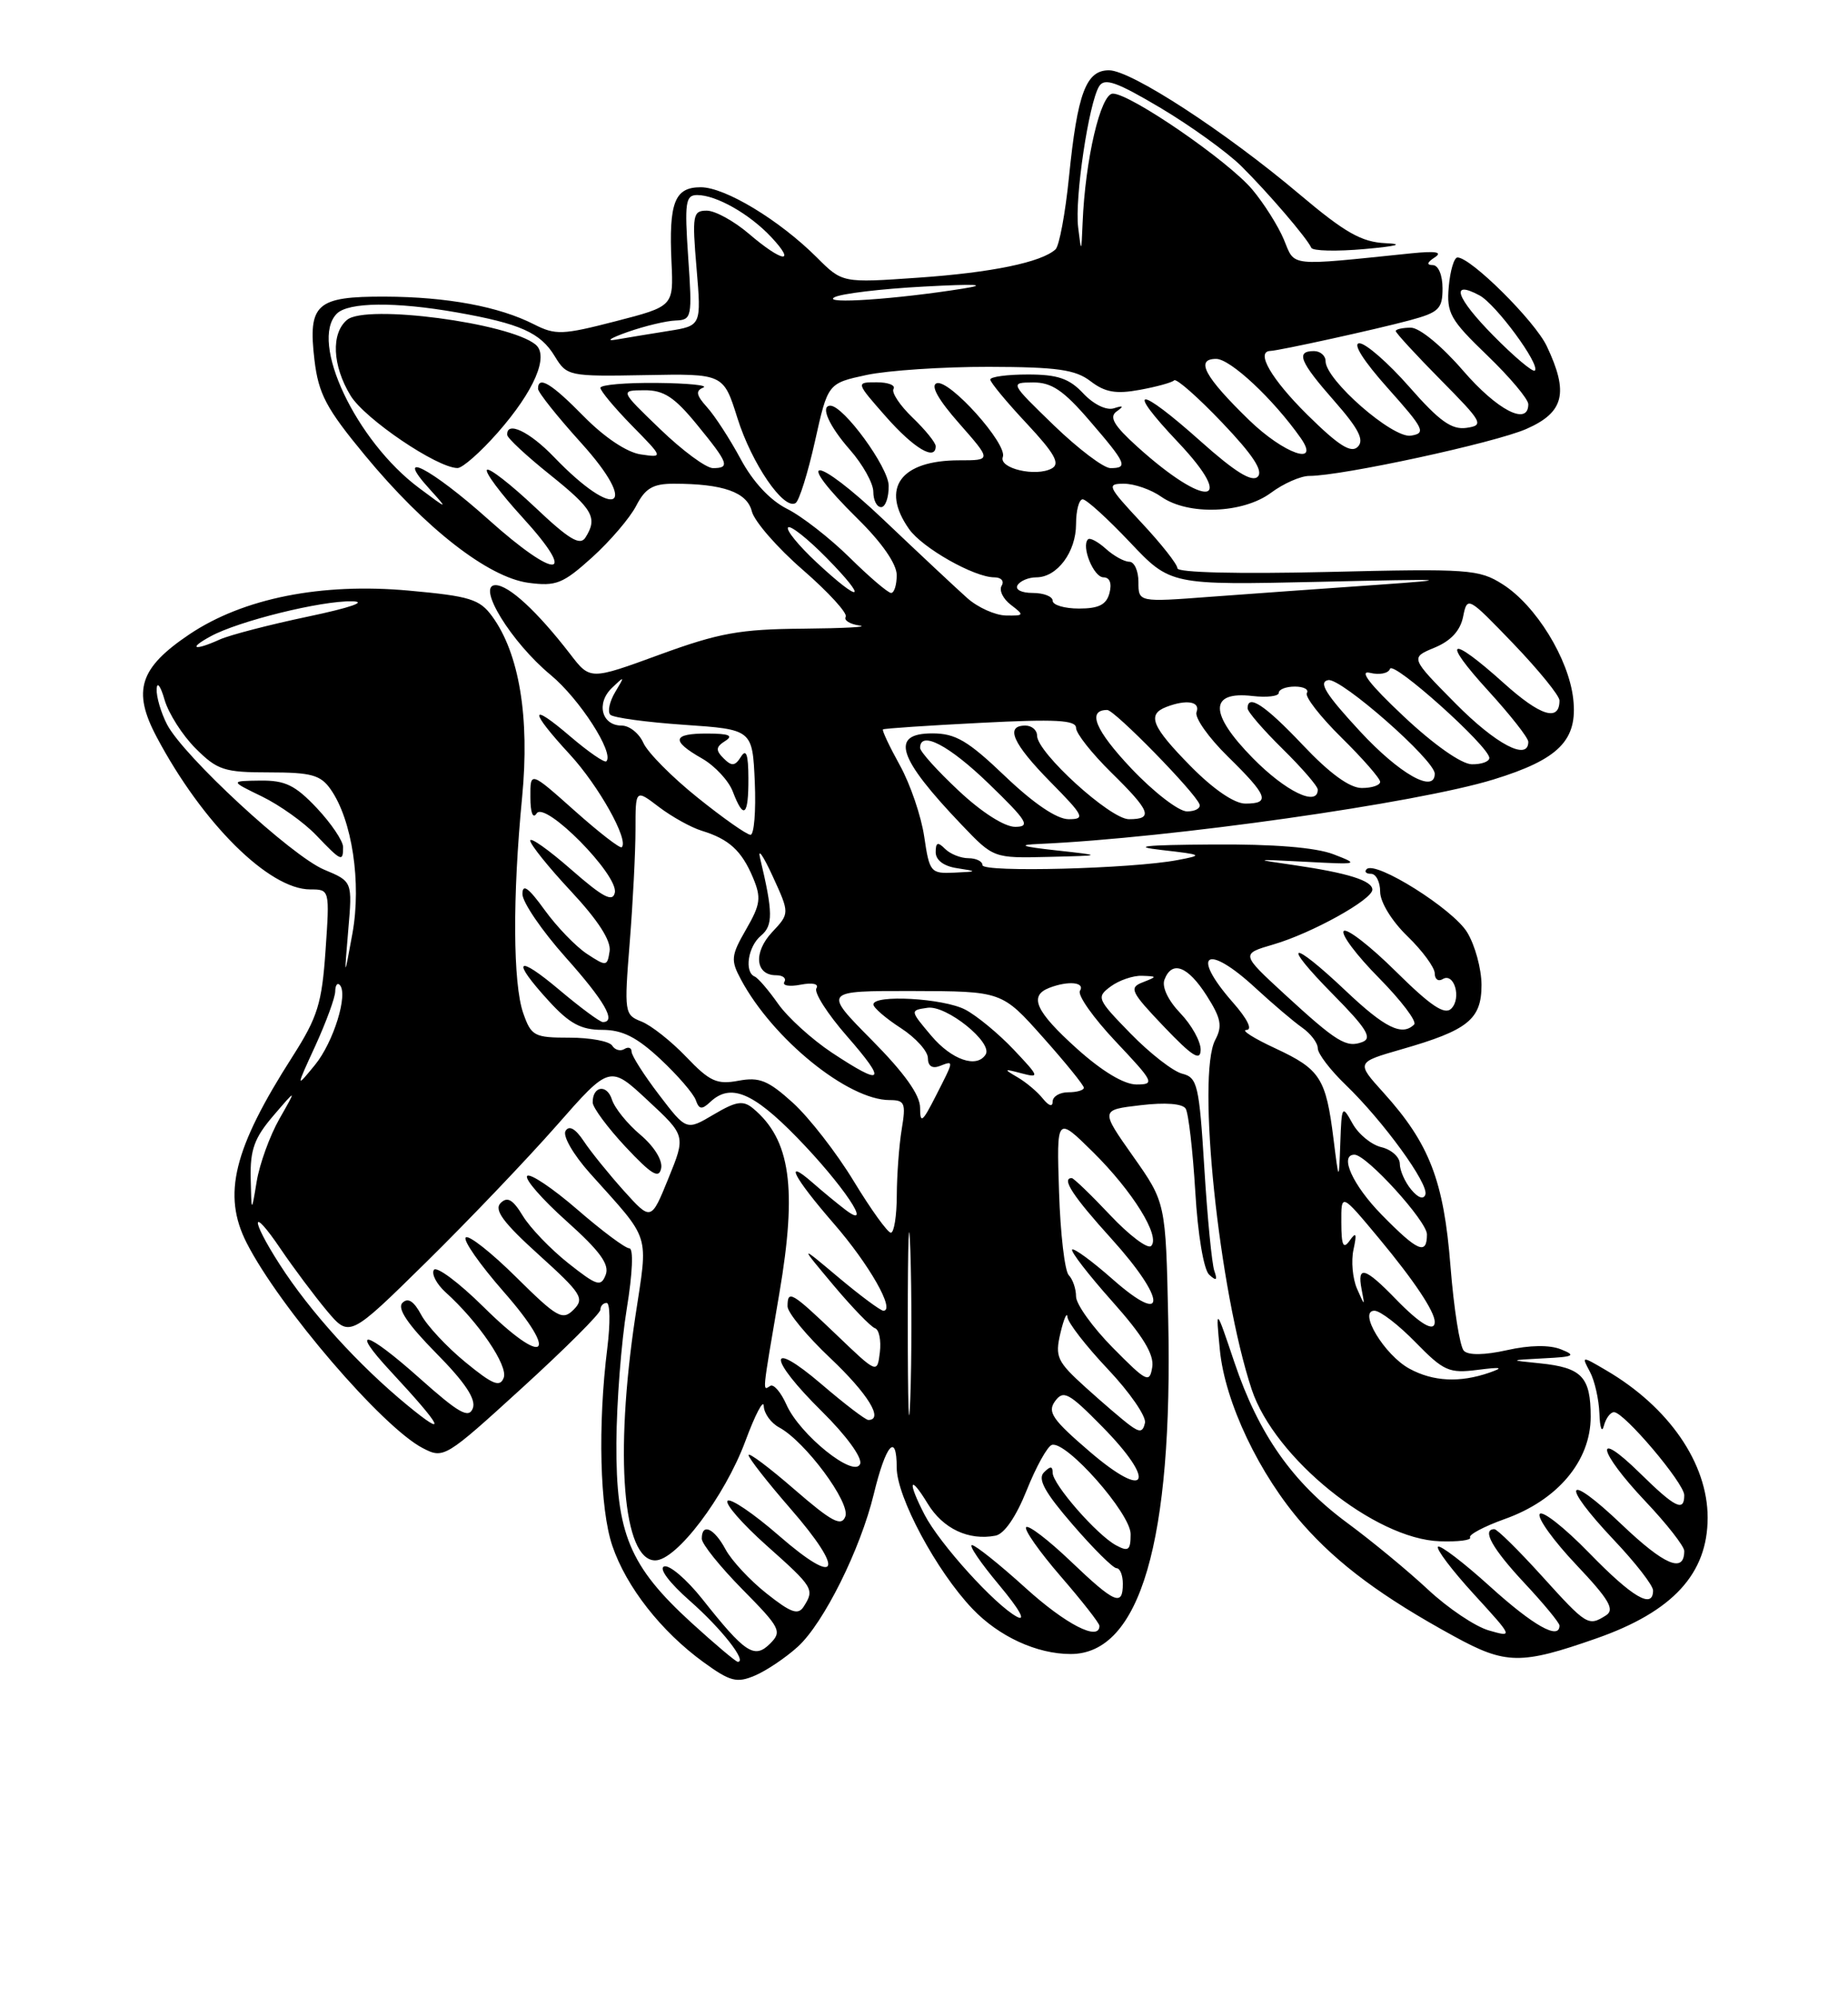 <?xml version="1.0" encoding="UTF-8" standalone="no"?>
<!DOCTYPE svg PUBLIC "-//W3C//DTD SVG 1.1//EN" "http://www.w3.org/Graphics/SVG/1.1/DTD/svg11.dtd" >
<svg xmlns="http://www.w3.org/2000/svg" xmlns:xlink="http://www.w3.org/1999/xlink" version="1.1" viewBox="0 0 237 256">
 <g >
 <path fill="currentColor"
d=" M 102.32 211.06 C 105.63 208.05 110.35 198.57 112.06 191.50 C 113.60 185.13 115.00 183.52 115.00 188.11 C 115.00 191.86 120.10 201.37 124.71 206.20 C 128.10 209.76 132.97 212.00 137.31 212.00 C 146.22 212.00 150.44 197.54 149.82 169.10 C 149.50 154.14 149.50 154.14 145.31 148.20 C 141.12 142.26 141.12 142.26 146.26 141.66 C 149.45 141.28 151.66 141.45 152.06 142.10 C 152.42 142.68 152.97 147.45 153.29 152.71 C 153.61 158.23 154.37 162.73 155.07 163.38 C 156.00 164.23 156.16 164.11 155.73 162.88 C 155.42 161.98 154.84 156.06 154.45 149.70 C 153.79 139.07 153.57 138.11 151.62 137.62 C 150.45 137.33 147.47 135.01 145.00 132.48 C 140.68 128.05 140.58 127.82 142.44 126.44 C 143.51 125.65 145.31 125.03 146.44 125.07 C 148.44 125.14 148.44 125.16 146.54 125.91 C 144.76 126.60 145.01 127.12 149.27 131.59 C 152.92 135.41 153.96 136.07 153.98 134.55 C 153.99 133.48 152.82 131.37 151.37 129.86 C 149.80 128.22 148.98 126.49 149.34 125.56 C 150.30 123.05 152.33 123.82 154.75 127.61 C 156.60 130.51 156.79 131.52 155.86 133.27 C 153.44 137.79 156.32 165.42 160.53 178.10 C 163.46 186.90 176.31 197.27 184.65 197.55 C 187.00 197.63 188.75 197.41 188.53 197.06 C 188.32 196.71 190.32 195.65 192.97 194.70 C 199.76 192.29 204.00 187.25 204.00 181.59 C 204.00 176.48 202.87 175.29 197.49 174.74 C 193.50 174.34 193.50 174.34 198.00 174.10 C 201.87 173.91 202.17 173.74 200.19 172.95 C 198.73 172.36 196.17 172.40 193.28 173.05 C 190.41 173.69 188.33 173.73 187.74 173.14 C 187.22 172.62 186.45 167.75 186.02 162.30 C 185.16 151.33 183.33 146.58 177.42 140.04 C 173.92 136.17 173.92 136.17 179.71 134.50 C 188.27 132.05 190.00 130.66 190.00 126.23 C 189.99 124.18 189.17 121.15 188.16 119.50 C 186.34 116.50 176.40 110.27 175.27 111.40 C 174.94 111.73 175.19 112.00 175.83 112.00 C 176.47 112.00 177.00 113.04 177.00 114.30 C 177.00 115.62 178.49 118.06 180.50 120.00 C 182.43 121.87 184.00 124.01 184.00 124.76 C 184.00 125.50 184.45 125.84 185.01 125.50 C 186.48 124.59 187.47 127.93 186.12 129.28 C 185.27 130.13 183.49 128.94 179.02 124.52 C 175.74 121.27 172.73 118.94 172.33 119.33 C 171.94 119.73 173.96 122.43 176.83 125.33 C 179.70 128.24 181.74 130.93 181.36 131.31 C 179.82 132.84 177.63 131.77 172.59 127.00 C 165.47 120.26 164.20 120.62 170.96 127.46 C 175.25 131.80 176.02 133.05 174.74 133.55 C 172.67 134.34 171.47 133.61 164.70 127.39 C 159.14 122.27 159.14 122.27 163.32 121.05 C 168.22 119.62 176.00 115.31 176.00 114.03 C 176.00 112.88 172.86 111.89 166.00 110.89 C 160.65 110.12 160.69 110.11 167.50 110.46 C 174.25 110.82 174.38 110.79 171.00 109.49 C 168.72 108.62 163.32 108.18 155.50 108.24 C 146.72 108.30 144.98 108.49 149.00 108.95 C 154.27 109.55 154.35 109.61 151.00 110.24 C 145.16 111.35 126.00 111.85 126.00 110.89 C 126.00 110.40 125.19 110.00 124.20 110.00 C 123.21 110.00 121.86 109.46 121.20 108.80 C 120.27 107.87 120.00 107.96 120.00 109.23 C 120.00 110.25 121.04 111.03 122.75 111.28 C 125.40 111.69 125.39 111.71 122.36 111.85 C 119.36 111.99 119.20 111.80 118.53 107.25 C 118.15 104.64 116.75 100.52 115.41 98.10 C 114.07 95.68 113.09 93.60 113.24 93.49 C 113.38 93.37 119.01 92.99 125.75 92.65 C 135.38 92.15 138.00 92.29 138.00 93.30 C 138.00 94.01 140.03 96.57 142.50 99.00 C 147.57 103.98 147.96 105.00 144.78 105.00 C 142.39 105.00 133.00 96.46 133.00 94.29 C 133.00 93.58 132.32 93.00 131.50 93.00 C 128.85 93.00 129.88 95.31 134.71 100.22 C 139.02 104.59 139.22 105.00 137.05 105.00 C 135.54 105.00 132.58 103.00 128.91 99.50 C 124.13 94.93 122.54 94.00 119.57 94.00 C 114.10 94.00 115.10 97.11 123.36 105.75 C 127.42 110.00 127.42 110.00 134.46 109.83 C 141.50 109.66 141.50 109.66 135.50 109.00 C 130.97 108.50 130.43 108.29 133.28 108.17 C 150.08 107.42 181.74 102.93 191.53 99.91 C 199.93 97.33 202.36 94.87 201.76 89.57 C 201.18 84.42 196.97 77.59 192.71 74.89 C 189.69 72.97 188.35 72.87 170.25 73.31 C 158.78 73.58 151.00 73.39 151.00 72.84 C 151.00 72.33 148.91 69.68 146.36 66.96 C 142.04 62.33 141.89 62.00 144.14 62.00 C 145.47 62.00 147.63 62.75 148.93 63.67 C 152.37 66.08 159.39 65.83 162.99 63.17 C 164.60 61.97 166.81 61.00 167.91 61.00 C 172.10 61.00 191.70 56.76 195.75 54.98 C 200.60 52.85 201.21 50.36 198.37 44.37 C 196.84 41.14 188.64 33.00 186.92 33.00 C 186.48 33.00 185.98 34.69 185.80 36.75 C 185.50 40.14 185.98 40.98 190.74 45.56 C 193.63 48.34 196.00 51.16 196.00 51.81 C 196.00 54.64 192.03 52.59 187.63 47.50 C 184.91 44.35 182.05 42.00 180.94 42.00 C 179.87 42.00 179.00 42.20 179.00 42.43 C 179.00 42.67 181.59 45.48 184.75 48.68 C 190.16 54.15 190.36 54.51 188.07 54.84 C 186.17 55.11 184.59 53.98 180.74 49.59 C 178.04 46.52 175.16 44.00 174.34 44.00 C 173.43 44.00 174.86 46.26 177.98 49.75 C 182.66 54.99 182.92 55.53 180.93 55.84 C 178.59 56.20 170.00 48.70 170.00 46.29 C 170.00 45.58 169.32 45.00 168.50 45.00 C 166.13 45.00 166.70 46.38 171.14 51.42 C 174.25 54.96 174.99 56.41 174.13 57.27 C 173.27 58.13 171.66 57.11 167.66 53.16 C 163.05 48.60 160.98 45.04 162.92 44.98 C 164.02 44.95 176.55 42.20 180.77 41.06 C 184.53 40.05 185.00 39.60 185.00 36.96 C 185.00 35.27 184.47 33.99 183.75 33.98 C 182.92 33.97 183.00 33.64 184.00 32.99 C 185.05 32.31 184.16 32.15 181.00 32.47 C 165.00 34.11 166.12 34.23 164.65 30.70 C 163.91 28.94 162.09 26.06 160.60 24.29 C 157.49 20.60 144.97 12.00 142.72 12.00 C 141.15 12.00 139.17 20.45 138.84 28.58 C 138.68 32.44 138.67 32.44 138.27 29.14 C 137.81 25.40 139.63 13.22 140.96 11.06 C 141.65 9.94 143.22 10.50 148.85 13.84 C 152.71 16.14 157.36 19.49 159.19 21.29 C 162.64 24.71 167.60 30.49 168.17 31.76 C 168.35 32.17 171.43 32.24 175.00 31.92 C 179.17 31.55 180.14 31.28 177.69 31.17 C 174.62 31.03 172.50 29.83 166.69 24.93 C 157.18 16.90 145.06 9.01 142.23 9.01 C 139.28 9.00 138.18 11.92 137.09 22.72 C 136.62 27.37 135.84 31.53 135.37 31.96 C 133.56 33.62 127.17 34.94 117.77 35.59 C 108.03 36.27 108.03 36.27 104.77 33.01 C 99.97 28.22 93.00 24.00 89.87 24.00 C 86.52 24.00 85.76 25.94 86.12 33.64 C 86.38 39.26 86.38 39.26 78.94 41.18 C 72.16 42.93 71.24 42.97 68.50 41.58 C 64.01 39.29 57.34 38.05 49.37 38.02 C 40.55 37.99 39.48 38.95 40.33 46.15 C 40.85 50.49 41.82 52.34 46.82 58.38 C 54.54 67.72 62.61 74.00 67.77 74.70 C 71.32 75.17 72.19 74.82 75.94 71.44 C 78.24 69.36 80.79 66.38 81.59 64.83 C 82.75 62.58 83.74 62.00 86.40 62.00 C 92.74 62.00 95.80 63.08 96.42 65.54 C 96.74 66.82 99.69 70.21 102.98 73.06 C 106.27 75.92 108.73 78.62 108.46 79.06 C 108.19 79.50 108.99 80.00 110.24 80.18 C 111.48 80.36 108.22 80.53 103.00 80.58 C 94.89 80.64 92.20 81.13 84.59 83.91 C 75.68 87.17 75.68 87.17 73.12 83.83 C 68.91 78.38 65.26 75.00 63.55 75.00 C 61.06 75.00 65.56 82.32 70.62 86.51 C 74.32 89.57 78.81 96.53 77.76 97.58 C 77.53 97.80 75.47 96.38 73.17 94.42 C 67.86 89.87 67.81 90.99 73.08 96.70 C 76.78 100.72 80.67 107.66 79.74 108.59 C 79.53 108.80 76.81 106.69 73.68 103.90 C 68.00 98.84 68.00 98.84 68.02 102.17 C 68.02 104.17 68.34 105.01 68.82 104.26 C 69.88 102.59 79.32 112.14 78.85 114.41 C 78.58 115.68 77.32 115.01 73.25 111.45 C 70.36 108.92 68.00 107.25 68.00 107.74 C 68.00 108.23 70.36 111.17 73.25 114.26 C 76.71 117.97 78.39 120.58 78.18 121.92 C 77.88 123.88 77.76 123.89 75.29 122.27 C 73.87 121.34 71.42 118.81 69.85 116.64 C 67.77 113.76 67.00 113.21 67.00 114.60 C 67.01 115.64 69.48 119.27 72.50 122.66 C 77.54 128.30 79.09 131.00 77.31 131.00 C 76.94 131.00 74.46 129.17 71.81 126.94 C 66.23 122.23 65.48 122.95 70.38 128.30 C 73.03 131.20 74.52 132.00 77.22 132.00 C 79.82 132.00 81.65 132.92 84.69 135.75 C 86.90 137.81 88.94 140.18 89.23 141.00 C 89.65 142.21 90.01 142.25 91.08 141.25 C 93.66 138.81 96.54 139.98 102.17 145.75 C 108.11 151.84 112.18 157.91 108.41 155.05 C 107.36 154.25 105.49 152.71 104.25 151.62 C 100.41 148.26 101.77 150.89 106.93 156.83 C 111.48 162.06 114.86 168.00 113.29 168.00 C 112.93 168.00 110.35 166.09 107.56 163.75 C 102.50 159.50 102.50 159.50 106.87 164.71 C 109.27 167.57 111.68 170.06 112.21 170.24 C 112.74 170.41 113.02 171.80 112.84 173.32 C 112.50 176.09 112.50 176.09 107.23 171.04 C 101.50 165.57 101.00 165.28 101.00 167.44 C 101.00 168.24 103.47 171.23 106.50 174.09 C 111.31 178.64 113.38 182.00 111.36 182.00 C 111.00 182.00 108.30 179.94 105.36 177.42 C 98.38 171.46 98.42 174.01 105.42 180.92 C 108.53 183.99 110.61 186.85 110.31 187.63 C 109.58 189.53 102.56 183.89 100.86 180.04 C 100.15 178.45 99.22 177.36 98.79 177.63 C 97.77 178.26 97.70 178.96 99.94 165.82 C 102.26 152.26 101.38 146.05 96.57 142.06 C 95.30 141.01 94.42 141.14 91.53 142.85 C 88.03 144.92 88.03 144.92 84.51 140.31 C 82.58 137.78 81.00 135.30 81.00 134.80 C 81.00 134.29 80.58 134.14 80.07 134.46 C 79.56 134.77 78.86 134.58 78.51 134.02 C 78.16 133.46 75.70 133.00 73.04 133.00 C 68.51 133.00 68.13 132.80 67.10 129.85 C 65.78 126.07 65.72 114.92 66.96 102.18 C 67.95 91.95 66.59 83.75 63.12 79.00 C 61.51 76.79 60.25 76.41 52.43 75.70 C 41.20 74.68 31.20 76.67 24.28 81.31 C 17.88 85.61 16.95 88.54 20.08 94.44 C 25.95 105.52 34.50 114.00 39.79 114.00 C 42.28 114.00 42.29 114.01 41.75 121.81 C 41.28 128.63 40.74 130.36 37.52 135.41 C 29.93 147.26 28.49 153.13 31.63 159.30 C 35.82 167.53 49.05 182.94 54.22 185.61 C 56.90 187.00 57.11 186.87 66.97 177.88 C 72.49 172.85 77.00 168.35 77.00 167.87 C 77.00 167.39 77.36 167.00 77.80 167.00 C 78.24 167.00 78.28 169.59 77.89 172.75 C 76.65 182.67 76.92 193.40 78.53 198.13 C 80.33 203.42 84.81 209.12 90.24 213.06 C 93.65 215.53 94.49 215.75 96.82 214.76 C 98.30 214.13 100.77 212.47 102.32 211.06 Z  M 204.73 210.00 C 214.53 206.57 219.00 201.71 219.00 194.52 C 219.00 187.55 214.03 180.34 205.99 175.64 C 202.82 173.78 202.81 173.78 203.90 175.82 C 204.51 176.95 205.05 179.36 205.12 181.18 C 205.18 183.01 205.44 183.71 205.69 182.75 C 205.94 181.79 206.53 181.00 206.99 181.00 C 208.29 181.00 216.00 190.11 216.00 191.64 C 216.00 193.84 214.83 193.25 210.29 188.79 C 204.30 182.92 204.90 185.96 211.00 192.41 C 213.75 195.31 216.00 198.19 216.00 198.79 C 216.00 201.70 213.46 200.62 207.99 195.41 C 200.74 188.50 200.00 190.00 207.00 197.41 C 209.75 200.31 212.00 203.21 212.00 203.85 C 212.00 206.30 209.37 204.76 203.82 199.06 C 200.64 195.79 197.78 193.54 197.46 194.06 C 197.14 194.57 199.25 197.50 202.15 200.56 C 206.38 205.03 207.12 206.31 205.96 207.05 C 203.69 208.48 203.50 208.36 197.74 202.00 C 194.75 198.70 192.01 196.00 191.65 196.00 C 189.99 196.00 191.38 198.49 195.50 202.90 C 197.97 205.54 200.00 208.00 200.00 208.35 C 200.00 210.26 196.66 208.38 191.13 203.38 C 187.71 200.28 184.69 197.98 184.42 198.25 C 184.14 198.52 186.21 201.26 189.01 204.32 C 194.07 209.85 194.08 209.88 190.95 208.98 C 189.21 208.49 185.70 206.13 183.15 203.75 C 180.59 201.36 175.94 197.52 172.80 195.21 C 165.77 190.03 161.41 183.83 158.30 174.59 C 155.91 167.50 155.91 167.50 156.44 172.99 C 157.08 179.72 161.51 189.03 167.09 195.37 C 171.61 200.50 177.29 204.71 186.50 209.74 C 193.11 213.36 195.05 213.39 204.73 210.00 Z  M 88.65 207.97 C 80.72 200.72 78.99 196.55 79.05 184.93 C 79.08 179.75 79.68 172.01 80.38 167.75 C 81.13 163.17 81.26 160.00 80.71 160.00 C 80.19 160.00 77.19 157.76 74.03 155.02 C 70.87 152.29 67.98 150.35 67.61 150.72 C 67.24 151.10 69.51 153.70 72.65 156.51 C 76.93 160.34 78.19 162.06 77.68 163.39 C 77.07 164.98 76.56 164.82 72.87 161.90 C 70.60 160.10 67.98 157.37 67.05 155.84 C 65.77 153.73 65.07 153.33 64.20 154.20 C 63.33 155.07 64.53 156.70 69.09 160.82 C 74.59 165.79 74.99 166.43 73.57 167.86 C 72.14 169.29 71.47 168.91 66.19 163.69 C 63.00 160.53 60.09 158.24 59.73 158.61 C 59.36 158.97 61.55 162.09 64.58 165.55 C 71.86 173.84 69.92 175.34 62.02 167.52 C 58.84 164.38 55.97 162.24 55.64 162.77 C 55.32 163.30 55.99 164.58 57.13 165.62 C 61.37 169.44 65.19 175.06 64.60 176.59 C 64.12 177.85 63.19 177.47 59.69 174.60 C 57.32 172.66 54.76 169.92 54.01 168.51 C 53.07 166.76 52.32 166.28 51.61 166.99 C 50.91 167.69 52.27 169.72 55.93 173.43 C 59.65 177.19 61.08 179.35 60.64 180.50 C 60.12 181.86 58.86 181.15 53.79 176.63 C 46.89 170.48 44.72 169.98 50.10 175.77 C 56.77 182.95 57.51 184.44 52.26 180.13 C 45.98 174.97 39.75 168.11 35.86 162.05 C 32.06 156.14 32.18 154.44 35.99 160.08 C 37.64 162.51 40.30 166.06 41.90 167.98 C 44.82 171.45 44.82 171.45 54.66 161.77 C 60.07 156.45 67.58 148.58 71.35 144.30 C 78.20 136.50 78.20 136.50 83.07 141.04 C 87.95 145.57 87.95 145.57 85.72 151.04 C 83.50 156.50 83.50 156.50 80.00 152.62 C 78.08 150.48 75.77 147.63 74.87 146.27 C 73.80 144.66 72.99 144.20 72.53 144.95 C 72.14 145.59 73.51 147.97 75.66 150.38 C 83.58 159.22 83.13 157.81 81.48 168.74 C 78.79 186.59 79.89 200.00 84.03 200.00 C 86.76 200.00 92.94 191.83 95.58 184.74 C 96.85 181.31 97.92 179.27 97.95 180.21 C 97.98 181.16 98.87 182.39 99.93 182.96 C 103.26 184.75 109.09 192.60 108.41 194.38 C 107.90 195.70 106.68 195.06 101.89 190.91 C 98.65 188.10 96.00 186.11 96.00 186.50 C 96.00 186.88 98.41 189.96 101.36 193.35 C 108.46 201.50 107.61 203.54 99.91 196.84 C 96.65 194.00 93.68 191.99 93.31 192.36 C 92.94 192.73 95.19 195.31 98.32 198.10 C 104.33 203.45 104.48 203.70 103.08 205.91 C 102.36 207.05 101.45 206.73 98.31 204.24 C 96.18 202.56 93.81 200.01 93.05 198.59 C 91.59 195.87 90.00 195.15 90.00 197.22 C 90.00 197.89 92.35 200.81 95.22 203.72 C 100.08 208.64 100.32 209.11 98.77 210.66 C 96.75 212.68 95.57 211.90 90.05 204.93 C 88.05 202.42 85.86 200.55 85.18 200.77 C 84.45 201.02 85.82 202.85 88.49 205.20 C 92.53 208.75 95.86 213.00 94.62 213.00 C 94.37 213.00 91.68 210.73 88.65 207.97 Z  M 82.13 145.45 C 80.47 144.06 78.83 142.03 78.48 140.94 C 77.84 138.91 75.99 139.19 76.01 141.31 C 76.02 141.96 77.92 144.53 80.23 147.00 C 83.56 150.55 84.51 151.13 84.79 149.75 C 85.00 148.72 83.89 146.94 82.13 145.45 Z  M 131.50 203.51 C 128.20 200.52 125.12 198.06 124.66 198.04 C 124.19 198.02 125.76 200.32 128.13 203.15 C 130.73 206.26 131.64 207.88 130.41 207.22 C 127.61 205.72 120.51 197.88 118.58 194.16 C 116.35 189.85 116.62 188.86 118.97 192.72 C 120.93 195.94 124.22 197.49 127.67 196.83 C 128.80 196.61 130.31 194.41 131.67 191.01 C 132.87 188.01 134.32 185.39 134.89 185.20 C 136.71 184.60 145.00 193.97 145.00 196.63 C 145.00 198.70 144.72 198.92 143.14 198.07 C 140.69 196.76 135.00 190.25 135.00 188.77 C 135.00 187.90 134.71 187.89 133.88 188.72 C 133.04 189.56 134.00 191.30 137.57 195.42 C 140.22 198.49 142.75 201.00 143.19 201.00 C 143.64 201.00 144.00 201.90 144.00 203.00 C 144.00 205.96 142.97 205.51 137.29 200.09 C 134.46 197.39 131.90 195.43 131.60 195.74 C 131.30 196.04 133.29 198.87 136.02 202.03 C 138.76 205.19 141.00 208.05 141.00 208.39 C 141.00 210.42 136.68 208.21 131.50 203.51 Z  M 139.80 186.10 C 134.96 181.95 134.29 180.99 135.31 179.59 C 136.38 178.13 137.07 178.50 141.35 182.85 C 148.38 189.98 147.21 192.44 139.80 186.10 Z  M 116.42 169.50 C 116.42 159.05 116.57 154.91 116.75 160.30 C 116.93 165.69 116.93 174.24 116.74 179.30 C 116.56 184.36 116.42 179.95 116.42 169.50 Z  M 144.89 182.67 C 144.00 182.02 141.46 179.84 139.24 177.84 C 135.55 174.50 135.28 173.92 136.00 170.85 C 136.44 169.01 136.84 168.09 136.90 168.81 C 136.95 169.53 139.29 172.54 142.09 175.50 C 144.88 178.45 147.02 181.55 146.84 182.37 C 146.57 183.57 146.18 183.63 144.89 182.67 Z  M 142.70 172.73 C 140.12 170.11 138.00 167.16 138.00 166.18 C 138.00 165.20 137.58 163.97 137.07 163.45 C 136.55 162.93 135.99 158.13 135.82 152.78 C 135.50 143.06 135.50 143.06 140.16 147.65 C 145.26 152.69 148.86 158.48 147.63 159.70 C 147.20 160.13 144.83 158.35 142.37 155.74 C 139.91 153.13 137.69 151.00 137.45 151.00 C 136.08 151.00 137.60 153.33 142.58 158.82 C 149.62 166.61 149.71 170.15 142.71 163.98 C 140.07 161.65 137.73 159.94 137.50 160.16 C 137.28 160.39 139.58 163.37 142.62 166.78 C 146.59 171.23 148.04 173.62 147.77 175.24 C 147.43 177.33 147.06 177.14 142.70 172.73 Z  M 180.76 175.43 C 177.56 173.70 174.12 168.00 176.27 168.00 C 177.00 168.00 179.37 169.82 181.54 172.05 C 185.15 175.74 185.84 176.05 189.50 175.58 C 192.57 175.19 192.92 175.27 191.00 175.94 C 187.21 177.25 183.79 177.08 180.76 175.43 Z  M 179.00 166.50 C 175.05 162.43 174.02 162.13 174.62 165.25 C 175.05 167.47 175.04 167.47 174.03 165.17 C 173.47 163.88 173.26 161.63 173.58 160.17 C 174.03 158.10 173.92 157.84 173.10 159.00 C 172.27 160.17 172.03 159.66 172.02 156.70 C 172.00 152.90 172.00 152.90 176.84 158.71 C 181.35 164.13 184.00 168.10 184.00 169.43 C 184.00 170.83 182.13 169.73 179.00 166.50 Z  M 177.21 155.71 C 173.48 151.92 171.71 148.00 173.71 148.00 C 175.25 148.00 183.00 156.52 183.00 158.21 C 183.00 160.92 181.82 160.41 177.21 155.71 Z  M 109.50 151.41 C 107.30 147.78 103.79 143.27 101.71 141.37 C 98.52 138.48 97.40 138.02 94.71 138.52 C 91.94 139.04 91.02 138.62 88.00 135.46 C 86.08 133.45 83.49 131.41 82.26 130.93 C 80.08 130.08 80.04 129.79 80.76 120.78 C 81.17 115.68 81.50 109.17 81.50 106.32 C 81.50 101.14 81.50 101.14 84.50 103.43 C 86.15 104.68 88.62 106.06 90.00 106.48 C 93.49 107.55 95.11 109.03 96.56 112.47 C 97.65 115.07 97.54 115.91 95.68 119.13 C 93.75 122.48 93.69 123.06 95.02 125.54 C 99.11 133.18 108.76 141.00 114.09 141.00 C 116.04 141.00 116.20 141.38 115.64 144.75 C 115.30 146.81 115.02 150.64 115.01 153.25 C 115.00 155.86 114.66 158.00 114.25 158.00 C 113.84 158.00 111.70 155.03 109.50 151.41 Z  M 32.15 151.00 C 32.07 147.36 32.63 145.83 35.06 143.00 C 38.06 139.50 38.06 139.50 35.82 143.43 C 34.59 145.60 33.29 149.20 32.92 151.43 C 32.25 155.50 32.25 155.50 32.15 151.00 Z  M 180.98 152.47 C 180.18 151.51 179.52 150.02 179.52 149.16 C 179.51 148.30 178.45 147.35 177.17 147.04 C 175.88 146.74 174.21 145.37 173.45 143.99 C 172.12 141.59 172.06 141.68 171.89 146.50 C 171.71 151.50 171.71 151.50 171.02 146.00 C 170.05 138.19 169.32 137.06 163.60 134.39 C 160.79 133.09 159.11 132.02 159.85 132.01 C 160.67 132.00 159.97 130.59 158.10 128.47 C 152.59 122.19 154.75 120.84 161.02 126.64 C 163.19 128.64 165.87 130.92 166.98 131.70 C 168.09 132.48 169.00 133.67 169.00 134.36 C 169.00 135.05 170.61 137.16 172.58 139.05 C 177.41 143.71 183.25 151.74 182.80 153.11 C 182.57 153.78 181.86 153.54 180.98 152.47 Z  M 118.00 141.99 C 118.00 140.34 115.98 137.52 111.78 133.28 C 105.56 127.00 105.56 127.00 117.03 127.02 C 128.50 127.05 128.50 127.05 133.75 132.95 C 136.64 136.19 139.00 139.10 139.00 139.42 C 139.00 139.74 138.10 140.00 137.00 140.00 C 135.90 140.00 135.00 140.54 135.00 141.19 C 135.00 141.91 134.51 141.76 133.75 140.82 C 133.06 139.95 131.60 138.72 130.50 138.08 C 128.67 137.01 128.71 136.96 131.00 137.57 C 133.36 138.19 133.31 138.03 130.00 134.53 C 128.07 132.49 125.28 130.19 123.80 129.41 C 120.99 127.94 111.99 127.44 112.01 128.75 C 112.02 129.16 113.59 130.52 115.51 131.76 C 117.43 133.00 119.00 134.74 119.00 135.62 C 119.00 136.63 119.55 137.00 120.50 136.64 C 122.38 135.92 122.39 135.81 120.00 140.50 C 118.29 143.86 118.00 144.07 118.00 141.99 Z  M 40.46 134.00 C 41.84 130.97 42.98 127.86 42.99 127.08 C 43.00 126.30 43.25 125.92 43.56 126.23 C 44.70 127.37 42.78 133.58 40.39 136.50 C 37.93 139.50 37.93 139.50 40.46 134.00 Z  M 138.11 134.41 C 132.80 129.63 131.90 127.64 134.58 126.61 C 137.02 125.67 139.19 125.89 138.50 127.00 C 138.16 127.55 140.23 130.47 143.09 133.50 C 147.99 138.69 148.15 139.00 145.75 139.00 C 144.15 139.00 141.34 137.31 138.11 134.41 Z  M 106.67 134.91 C 104.11 133.21 101.01 130.39 99.79 128.66 C 98.57 126.92 97.22 125.35 96.79 125.17 C 95.42 124.59 95.93 121.30 97.60 119.92 C 99.16 118.62 99.14 116.93 97.48 110.00 C 97.15 108.62 97.87 109.65 99.08 112.28 C 101.28 117.07 101.28 117.07 99.02 119.48 C 96.59 122.07 96.86 125.00 99.53 125.00 C 100.40 125.00 100.88 125.38 100.59 125.86 C 100.30 126.33 101.24 126.49 102.68 126.21 C 104.23 125.91 105.05 126.11 104.70 126.68 C 104.37 127.21 106.14 129.98 108.63 132.82 C 113.82 138.76 113.31 139.30 106.67 134.91 Z  M 119.43 132.75 C 116.69 129.50 116.69 129.50 118.95 129.17 C 121.36 128.81 127.35 133.62 126.41 135.15 C 125.28 136.97 122.05 135.85 119.43 132.75 Z  M 44.66 119.24 C 45.20 112.98 45.20 112.98 41.58 111.47 C 37.39 109.72 23.52 96.90 21.42 92.85 C 20.64 91.34 20.04 89.29 20.09 88.30 C 20.14 87.31 20.60 87.93 21.10 89.68 C 21.61 91.44 23.40 94.25 25.09 95.93 C 27.87 98.71 28.75 99.00 34.52 99.00 C 39.93 99.00 41.12 99.33 42.41 101.18 C 45.16 105.10 46.37 113.14 45.20 119.63 C 44.13 125.50 44.13 125.50 44.66 119.24 Z  M 44.00 108.57 C 44.00 107.79 42.48 105.54 40.63 103.57 C 37.86 100.64 36.57 100.01 33.38 100.05 C 29.50 100.10 29.50 100.10 33.60 102.09 C 35.86 103.19 38.98 105.41 40.54 107.04 C 43.78 110.43 44.00 110.52 44.00 108.57 Z  M 89.45 102.22 C 86.18 99.60 83.06 96.45 82.51 95.22 C 81.97 94.00 80.72 93.00 79.73 93.00 C 77.16 93.00 76.42 90.14 78.48 88.17 C 80.13 86.59 80.15 86.62 78.90 88.70 C 78.17 89.92 77.89 91.22 78.27 91.61 C 78.65 91.99 82.91 92.57 87.73 92.90 C 96.50 93.50 96.50 93.50 96.80 100.25 C 96.96 103.96 96.71 107.00 96.25 107.00 C 95.78 107.00 92.72 104.85 89.45 102.22 Z  M 95.98 99.75 C 95.97 96.70 95.70 95.92 95.03 96.99 C 94.26 98.21 93.84 98.24 92.80 97.20 C 91.76 96.16 91.79 95.74 93.01 94.97 C 94.10 94.28 93.49 94.03 90.75 94.02 C 86.22 94.00 86.01 94.93 90.02 97.21 C 91.67 98.15 93.45 100.06 93.98 101.46 C 95.38 105.13 96.00 104.60 95.98 99.75 Z  M 122.96 101.36 C 120.23 98.81 118.00 96.34 118.00 95.86 C 118.00 93.58 121.72 95.52 126.84 100.48 C 131.75 105.23 132.19 105.96 130.21 105.98 C 128.84 105.99 125.91 104.13 122.96 101.36 Z  M 145.09 98.50 C 140.45 93.59 139.38 91.00 142.00 91.00 C 142.94 91.00 153.27 101.55 153.83 103.09 C 154.02 103.59 153.29 104.00 152.23 104.00 C 151.16 104.00 147.95 101.52 145.09 98.50 Z  M 152.71 98.22 C 147.69 93.12 147.06 91.58 149.58 90.61 C 152.18 89.61 153.97 89.92 153.45 91.27 C 153.18 91.97 154.99 94.54 157.48 96.98 C 162.60 102.00 162.97 103.00 159.71 103.00 C 158.30 103.00 155.61 101.16 152.71 98.22 Z  M 160.68 97.18 C 155.05 91.46 155.04 88.55 160.64 89.21 C 162.49 89.42 164.00 89.24 164.00 88.80 C 164.00 88.36 164.93 88.00 166.06 88.00 C 167.19 88.00 167.89 88.37 167.60 88.83 C 167.32 89.29 169.32 91.86 172.04 94.54 C 174.77 97.23 177.00 99.78 177.00 100.21 C 177.00 100.65 175.94 101.00 174.65 101.00 C 173.09 101.00 170.53 99.14 167.09 95.50 C 162.24 90.38 160.00 88.89 160.00 90.79 C 160.00 91.23 162.03 93.57 164.50 96.00 C 166.97 98.43 169.00 100.77 169.00 101.21 C 169.00 103.44 164.88 101.45 160.68 97.18 Z  M 174.43 93.75 C 170.01 88.98 169.04 87.42 170.34 87.17 C 171.97 86.86 184.00 97.42 184.00 99.17 C 184.00 101.76 179.47 99.19 174.43 93.75 Z  M 180.00 91.80 C 175.65 87.71 174.23 85.87 175.70 86.24 C 176.91 86.54 178.06 86.31 178.26 85.73 C 178.63 84.60 191.00 95.69 191.00 97.15 C 191.00 97.62 189.99 97.98 188.75 97.96 C 187.41 97.93 183.87 95.44 180.00 91.80 Z  M 186.65 90.15 C 180.86 84.30 180.86 84.30 183.98 83.01 C 186.08 82.14 187.28 80.83 187.64 79.04 C 188.17 76.39 188.25 76.44 194.09 82.51 C 197.34 85.90 200.00 89.17 200.00 89.78 C 200.00 92.54 197.56 91.79 192.87 87.57 C 185.85 81.26 184.74 81.84 190.90 88.58 C 193.70 91.65 196.00 94.57 196.00 95.08 C 196.00 97.59 191.84 95.40 186.65 90.15 Z  M 27.03 81.55 C 30.61 79.60 41.17 76.99 45.14 77.07 C 47.18 77.11 44.96 77.88 39.50 79.03 C 34.55 80.07 29.47 81.39 28.20 81.96 C 24.89 83.46 24.05 83.16 27.03 81.55 Z  M 124.06 76.67 C 122.72 75.48 117.88 70.95 113.31 66.61 C 104.49 58.24 101.51 58.14 110.00 66.50 C 113.11 69.56 115.00 72.29 115.00 73.71 C 115.00 74.97 114.68 76.00 114.28 76.00 C 113.89 76.00 111.49 73.96 108.96 71.46 C 106.42 68.96 102.81 66.15 100.92 65.21 C 98.77 64.13 96.57 61.78 94.99 58.84 C 93.61 56.28 91.67 53.29 90.68 52.20 C 89.29 50.66 89.18 50.09 90.19 49.68 C 90.91 49.39 88.24 49.12 84.25 49.08 C 80.26 49.04 77.00 49.32 77.00 49.71 C 77.00 50.10 78.82 52.28 81.04 54.55 C 85.09 58.67 85.09 58.67 82.16 58.24 C 80.39 57.98 77.52 56.06 74.90 53.40 C 70.72 49.14 69.00 48.10 69.00 49.83 C 69.00 50.29 71.48 53.40 74.52 56.76 C 82.15 65.20 79.01 66.85 71.05 58.58 C 67.90 55.30 64.93 53.90 65.05 55.75 C 65.07 56.16 67.55 58.46 70.55 60.86 C 76.06 65.28 76.68 66.37 75.08 68.90 C 74.39 69.99 72.97 69.14 68.59 64.99 C 65.50 62.08 62.74 59.93 62.45 60.22 C 62.16 60.51 64.20 63.25 66.99 66.30 C 74.26 74.25 71.40 74.43 62.62 66.57 C 55.29 60.01 50.35 57.46 55.08 62.67 C 57.50 65.35 57.50 65.35 53.76 62.56 C 45.64 56.52 39.63 43.77 43.20 40.20 C 44.68 38.72 50.71 38.66 58.57 40.04 C 66.72 41.48 69.32 42.64 71.15 45.67 C 72.70 48.21 72.94 48.26 82.75 48.08 C 92.78 47.89 92.78 47.89 94.57 53.58 C 96.40 59.41 100.51 65.42 102.03 64.48 C 102.49 64.20 103.61 60.62 104.52 56.54 C 106.17 49.13 106.17 49.13 111.14 48.06 C 113.87 47.48 120.91 47.01 126.80 47.02 C 135.59 47.04 137.92 47.37 139.87 48.87 C 141.71 50.28 143.12 50.53 146.16 49.97 C 148.31 49.58 150.31 49.03 150.58 48.75 C 150.86 48.47 153.62 50.90 156.72 54.15 C 160.66 58.28 162.04 60.36 161.30 61.10 C 160.56 61.84 158.37 60.48 154.00 56.58 C 145.90 49.35 144.20 49.41 151.08 56.68 C 158.76 64.80 154.71 65.25 145.86 57.26 C 142.85 54.54 142.21 53.45 143.20 52.74 C 144.17 52.05 144.08 51.94 142.86 52.33 C 141.90 52.64 140.26 51.84 138.93 50.43 C 137.13 48.51 135.64 48.00 131.83 48.00 C 129.17 48.00 127.00 48.29 127.00 48.65 C 127.00 49.00 129.09 51.53 131.66 54.27 C 135.24 58.10 135.99 59.43 134.91 60.03 C 132.88 61.17 128.05 60.04 128.61 58.57 C 129.24 56.93 121.75 48.58 120.13 49.12 C 119.30 49.40 120.32 51.22 123.01 54.27 C 127.17 59.00 127.17 59.00 123.02 59.00 C 115.50 59.00 112.89 62.55 116.57 67.79 C 118.26 70.22 124.94 74.00 127.52 74.00 C 128.40 74.00 128.82 74.48 128.46 75.07 C 128.10 75.65 128.63 76.76 129.65 77.53 C 131.39 78.86 131.36 78.93 129.00 78.89 C 127.62 78.86 125.40 77.86 124.06 76.67 Z  M 113.97 62.25 C 113.95 59.89 108.19 52.00 106.49 52.00 C 105.16 52.00 106.31 54.59 109.00 57.65 C 110.65 59.53 112.00 61.95 112.00 63.03 C 112.00 64.12 112.45 65.00 113.00 65.00 C 113.55 65.00 113.99 63.76 113.97 62.25 Z  M 63.83 55.45 C 68.51 50.13 70.45 45.61 68.68 44.16 C 65.28 41.38 46.95 38.97 44.52 40.99 C 42.43 42.72 42.62 46.87 44.96 50.71 C 46.78 53.69 56.05 59.97 58.67 59.99 C 59.31 60.00 61.63 57.95 63.83 55.45 Z  M 120.00 57.19 C 120.00 56.74 118.67 55.10 117.04 53.53 C 115.41 51.97 114.31 50.31 114.59 49.85 C 114.88 49.38 113.91 49.00 112.43 49.00 C 109.74 49.00 109.74 49.00 113.62 53.41 C 117.21 57.48 120.00 59.14 120.00 57.19 Z  M 135.00 77.00 C 135.00 76.45 133.85 76.00 132.44 76.00 C 130.99 76.00 130.15 75.57 130.50 75.00 C 130.84 74.45 131.92 74.00 132.90 74.00 C 135.58 74.00 138.00 70.75 138.00 67.17 C 138.00 65.43 138.38 64.00 138.85 64.00 C 139.33 64.00 142.05 66.48 144.91 69.50 C 150.11 75.00 150.11 75.00 169.31 74.57 C 185.91 74.19 186.88 74.24 176.50 74.97 C 169.90 75.43 160.34 76.11 155.25 76.49 C 146.00 77.19 146.00 77.19 146.00 74.59 C 146.00 73.17 145.47 72.00 144.83 72.00 C 144.18 72.00 142.83 71.25 141.82 70.34 C 140.81 69.43 139.78 68.88 139.53 69.13 C 138.64 70.03 140.26 74.00 141.52 74.00 C 142.32 74.00 142.61 74.76 142.29 76.00 C 141.90 77.50 140.93 78.00 138.38 78.00 C 136.52 78.00 135.00 77.55 135.00 77.00 Z  M 104.72 72.08 C 102.40 69.92 100.76 67.90 101.07 67.60 C 101.37 67.29 103.60 69.06 106.02 71.52 C 111.44 77.04 110.48 77.45 104.72 72.08 Z  M 84.68 55.02 C 79.50 50.04 79.50 50.04 82.63 50.02 C 85.13 50.00 86.49 50.89 89.38 54.42 C 93.44 59.38 93.67 60.00 91.43 60.00 C 90.56 60.00 87.52 57.76 84.68 55.02 Z  M 135.16 54.52 C 129.50 49.04 129.50 49.04 132.50 49.02 C 134.87 49.01 136.40 50.04 139.75 53.94 C 144.46 59.40 144.72 60.00 142.41 60.00 C 141.54 60.00 138.28 57.53 135.16 54.52 Z  M 160.18 53.83 C 154.48 48.29 153.24 46.00 155.97 46.00 C 157.79 46.00 163.30 51.15 166.81 56.14 C 169.40 59.83 164.66 58.18 160.18 53.83 Z  M 191.50 43.00 C 186.73 38.16 185.93 35.82 189.74 37.86 C 191.84 38.98 197.57 46.76 196.84 47.50 C 196.59 47.75 194.18 45.72 191.50 43.00 Z  M 80.50 42.55 C 82.70 41.78 85.47 41.12 86.66 41.08 C 88.72 41.00 88.79 40.68 88.26 33.00 C 87.78 25.94 87.91 25.00 89.41 25.00 C 91.87 25.00 96.14 27.43 98.92 30.40 C 102.20 33.91 100.32 33.62 96.04 29.96 C 94.13 28.33 91.71 27.00 90.64 27.00 C 88.85 27.00 88.75 27.54 89.33 34.38 C 89.95 41.75 89.95 41.75 85.73 42.42 C 83.40 42.79 80.38 43.29 79.00 43.53 C 77.62 43.76 78.30 43.33 80.50 42.55 Z  M 107.00 38.11 C 107.83 37.64 113.00 37.02 118.50 36.73 C 125.19 36.37 126.84 36.46 123.50 36.99 C 114.92 38.36 105.41 39.00 107.00 38.11 Z "/>
</g>
</svg>